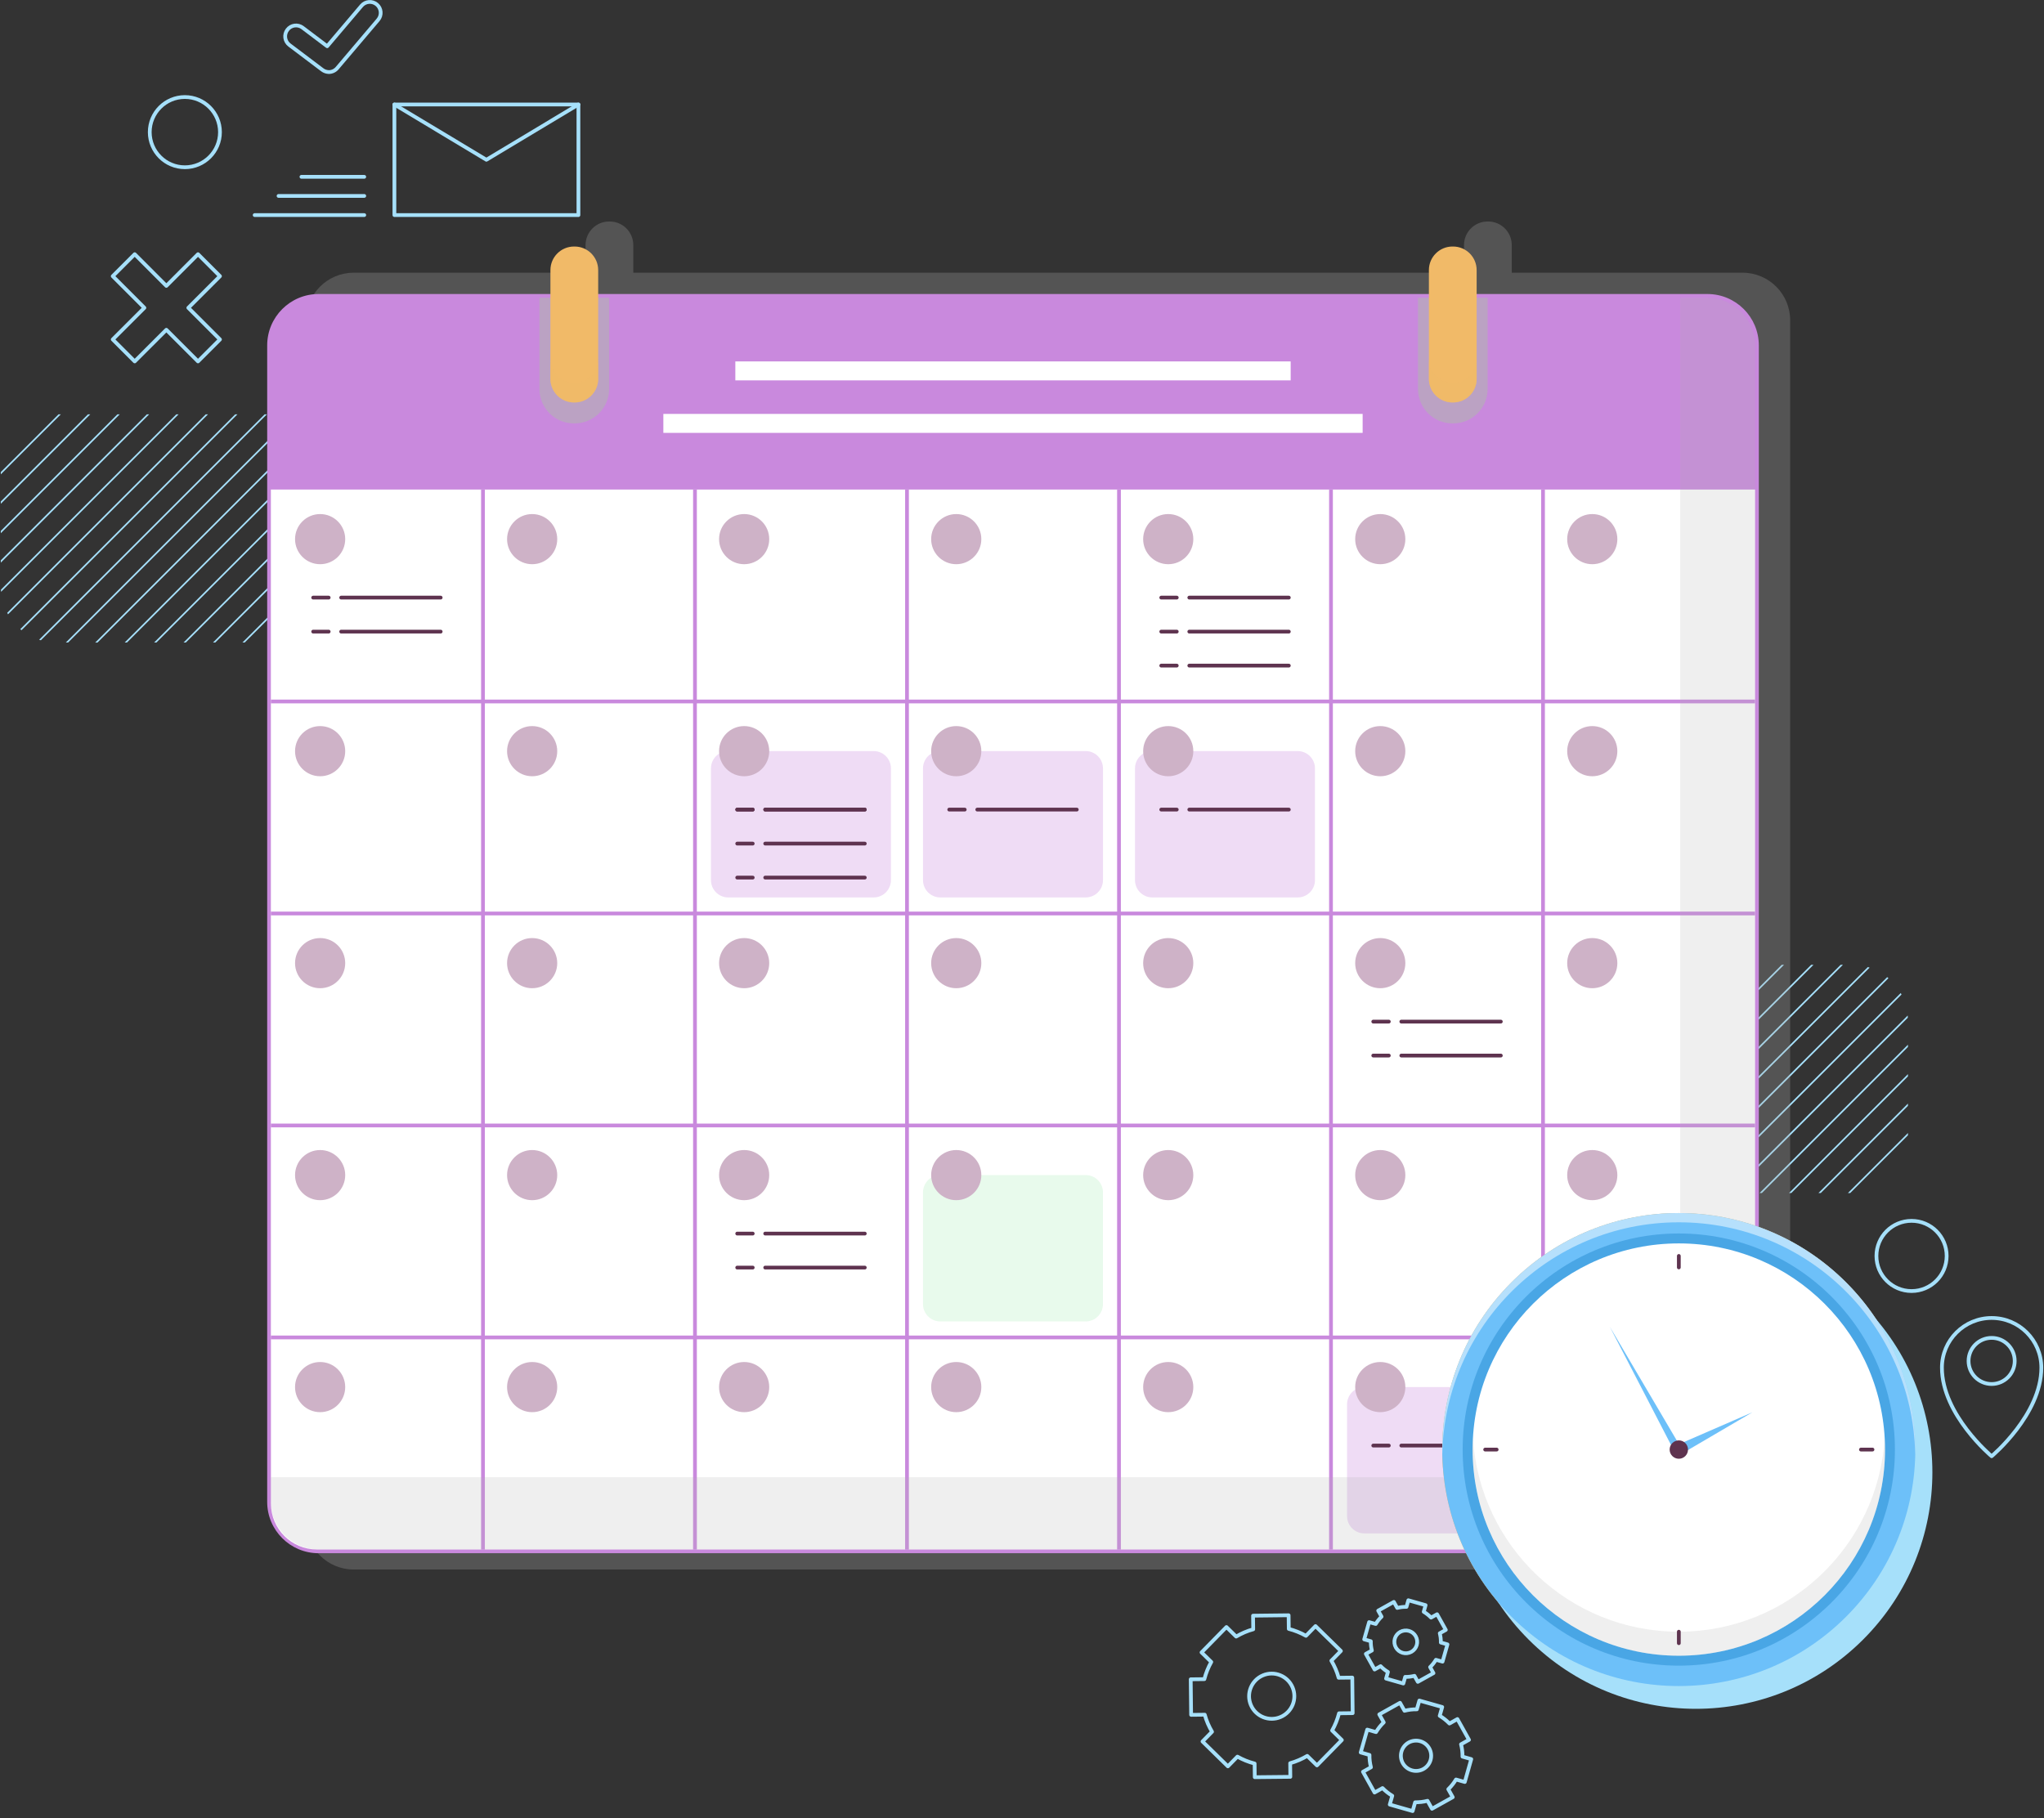 <svg width="254" height="226" viewBox="0 0 254 226" fill="none" xmlns="http://www.w3.org/2000/svg">
<rect x="0" y="0" width="254" height="226" fill="#333333" stroke="none"/>
<g id="Frame" clip-path="url(#clip0_2_6062)">
<g id="Group">
<g id="Group_2">
<g id="Group_3">
<path id="Vector" d="M22.197 51.496H21.91L0.12 73.286C0.126 73.38 0.126 73.467 0.133 73.56L22.197 51.496Z" fill="#A6E0FA"/>
<path id="Vector_2" d="M18.536 51.496H18.25L0.1 69.64V69.933L18.536 51.496Z" fill="#A6E0FA"/>
<path id="Vector_3" d="M25.853 51.496H25.566L0.896 76.166C0.928 76.228 0.965 76.29 0.996 76.353L25.853 51.496Z" fill="#A6E0FA"/>
<path id="Vector_4" d="M14.878 51.496H14.591L0.1 65.987V66.274L14.878 51.496Z" fill="#A6E0FA"/>
<path id="Vector_5" d="M7.56 51.496H7.274L0.1 58.67V58.957L7.56 51.496Z" fill="#A6E0FA"/>
<path id="Vector_6" d="M11.219 51.496H10.932L0.1 62.329V62.615L11.219 51.496Z" fill="#A6E0FA"/>
<path id="Vector_7" d="M33.171 51.496H32.884L4.861 79.513C4.936 79.538 5.011 79.556 5.079 79.581L33.171 51.496Z" fill="#A6E0FA"/>
<path id="Vector_8" d="M29.513 51.496H29.226L2.519 78.198C2.568 78.241 2.618 78.285 2.674 78.328L29.513 51.496Z" fill="#A6E0FA"/>
<path id="Vector_9" d="M41.247 69.029V68.742L30.128 79.855H30.415L41.247 69.029Z" fill="#A6E0FA"/>
<path id="Vector_10" d="M41.247 65.37V65.083L26.469 79.855H26.756L41.247 65.37Z" fill="#A6E0FA"/>
<path id="Vector_11" d="M41.248 61.712V61.425L22.811 79.855H23.098L41.248 61.712Z" fill="#A6E0FA"/>
<path id="Vector_12" d="M41.249 72.687V72.4L33.788 79.855H34.075L41.249 72.687Z" fill="#A6E0FA"/>
<path id="Vector_13" d="M40.451 55.186C40.42 55.124 40.383 55.061 40.352 54.999L15.495 79.856H15.782L40.451 55.186Z" fill="#A6E0FA"/>
<path id="Vector_14" d="M38.825 53.154C38.776 53.111 38.726 53.067 38.67 53.023L11.831 79.862H12.118L38.825 53.154Z" fill="#A6E0FA"/>
<path id="Vector_15" d="M41.232 58.065C41.226 57.972 41.226 57.885 41.219 57.791L19.155 79.855H19.442L41.232 58.065Z" fill="#A6E0FA"/>
<path id="Vector_16" d="M36.485 51.839C36.41 51.814 36.335 51.795 36.267 51.77L8.182 79.856H8.468L36.485 51.839Z" fill="#A6E0FA"/>
</g>
<g id="Group_4">
<path id="Vector_17" d="M218.042 119.914H217.755L195.965 141.704C195.971 141.798 195.971 141.885 195.977 141.978L218.042 119.914Z" fill="#A6E0FA"/>
<path id="Vector_18" d="M214.381 119.914H214.094L195.944 138.064V138.351L214.381 119.914Z" fill="#A6E0FA"/>
<path id="Vector_19" d="M221.697 119.914H221.411L196.741 144.584C196.772 144.646 196.81 144.708 196.841 144.771L221.697 119.914Z" fill="#A6E0FA"/>
<path id="Vector_20" d="M210.722 119.914H210.436L195.944 134.405V134.692L210.722 119.914Z" fill="#A6E0FA"/>
<path id="Vector_21" d="M203.405 119.914H203.118L195.944 127.088V127.375L203.405 119.914Z" fill="#A6E0FA"/>
<path id="Vector_22" d="M207.064 119.914H206.777L195.944 130.747V131.033L207.064 119.914Z" fill="#A6E0FA"/>
<path id="Vector_23" d="M229.016 119.914H228.729L200.706 147.937C200.781 147.962 200.856 147.98 200.924 148.005L229.016 119.914Z" fill="#A6E0FA"/>
<path id="Vector_24" d="M225.358 119.914H225.072L198.37 146.615C198.42 146.659 198.47 146.703 198.526 146.746L225.358 119.914Z" fill="#A6E0FA"/>
<path id="Vector_25" d="M237.092 137.447V137.16L225.973 148.28H226.259L237.092 137.447Z" fill="#A6E0FA"/>
<path id="Vector_26" d="M237.092 133.788V133.501L222.313 148.279H222.6L237.092 133.788Z" fill="#A6E0FA"/>
<path id="Vector_27" d="M237.093 130.129V129.843L218.656 148.279H218.943L237.093 130.129Z" fill="#A6E0FA"/>
<path id="Vector_28" d="M237.094 141.105V140.818L229.633 148.279H229.92L237.094 141.105Z" fill="#A6E0FA"/>
<path id="Vector_29" d="M236.296 123.61C236.265 123.548 236.228 123.485 236.196 123.423L211.34 148.279H211.627L236.296 123.61Z" fill="#A6E0FA"/>
<path id="Vector_30" d="M234.67 121.578C234.62 121.535 234.57 121.491 234.514 121.447L207.676 148.286H207.962L234.67 121.578Z" fill="#A6E0FA"/>
<path id="Vector_31" d="M237.077 126.49C237.07 126.397 237.07 126.309 237.064 126.216L215 148.28H215.287L237.077 126.49Z" fill="#A6E0FA"/>
<path id="Vector_32" d="M232.33 120.263C232.255 120.238 232.18 120.219 232.111 120.194L204.026 148.279H204.313L232.33 120.263Z" fill="#A6E0FA"/>
</g>
<path id="Vector_33" d="M27.335 16.424C27.335 18.829 25.384 20.787 22.972 20.787C20.567 20.787 18.609 18.836 18.609 16.424C18.609 14.018 20.56 12.06 22.972 12.06C25.378 12.06 27.335 14.018 27.335 16.424Z" stroke="#A6E0FA" stroke-width="0.467" stroke-miterlimit="10" stroke-linecap="round" stroke-linejoin="round"/>
<path id="Vector_34" d="M237.541 160.464C239.95 160.464 241.904 158.511 241.904 156.101C241.904 153.692 239.95 151.738 237.541 151.738C235.131 151.738 233.178 153.692 233.178 156.101C233.178 158.511 235.131 160.464 237.541 160.464Z" stroke="#A6E0FA" stroke-width="0.467" stroke-miterlimit="10" stroke-linecap="round" stroke-linejoin="round"/>
<g id="Group_5">
<path id="Vector_35" d="M247.493 163.811C244.084 163.811 241.316 166.572 241.316 169.987C241.316 175.84 247.493 180.994 247.493 180.994C247.493 180.994 253.67 175.84 253.67 169.987C253.664 166.572 250.902 163.811 247.493 163.811ZM247.493 172.019C245.91 172.019 244.626 170.735 244.626 169.152C244.626 167.569 245.91 166.285 247.493 166.285C249.076 166.285 250.36 167.569 250.36 169.152C250.36 170.735 249.076 172.019 247.493 172.019Z" stroke="#A6E0FA" stroke-width="0.467" stroke-miterlimit="10" stroke-linecap="round" stroke-linejoin="round"/>
</g>
<g id="Group_6">
<g id="Group_7">
<path id="Vector_36" d="M71.879 12.989H49.011V26.733H71.879V12.989Z" stroke="#A6E0FA" stroke-width="0.467" stroke-miterlimit="10" stroke-linecap="round" stroke-linejoin="round"/>
<path id="Vector_37" d="M49.011 12.989L60.442 19.858L71.879 12.989" stroke="#A6E0FA" stroke-width="0.467" stroke-miterlimit="10" stroke-linecap="round" stroke-linejoin="round"/>
</g>
<g id="Group_8">
<path id="Vector_38" d="M45.264 21.977H37.46" stroke="#A6E0FA" stroke-width="0.467" stroke-miterlimit="10" stroke-linecap="round" stroke-linejoin="round"/>
<path id="Vector_39" d="M45.266 24.351H34.614" stroke="#A6E0FA" stroke-width="0.467" stroke-miterlimit="10" stroke-linecap="round" stroke-linejoin="round"/>
<path id="Vector_40" d="M45.265 26.732H31.646" stroke="#A6E0FA" stroke-width="0.467" stroke-miterlimit="10" stroke-linecap="round" stroke-linejoin="round"/>
</g>
</g>
<g id="Group_9">
<path id="Vector_41" d="M161.416 218.76C161.778 218.604 162.121 218.43 162.445 218.237L163.654 219.421L166.745 216.267L165.536 215.083C165.916 214.41 166.203 213.693 166.396 212.945L168.092 212.926L168.042 208.507L166.346 208.526C166.247 208.158 166.122 207.797 165.966 207.435C165.81 207.074 165.636 206.731 165.443 206.407L166.627 205.198L163.473 202.106L162.289 203.315C161.616 202.935 160.899 202.648 160.151 202.455L160.132 200.76L155.713 200.81L155.732 202.505C155.364 202.605 155.003 202.729 154.641 202.885C154.28 203.041 153.937 203.216 153.613 203.409L152.404 202.224L149.312 205.378L150.521 206.563C150.141 207.236 149.854 207.952 149.661 208.7L147.966 208.719L148.016 213.138L149.711 213.119C149.811 213.487 149.935 213.849 150.091 214.21C150.247 214.572 150.422 214.915 150.615 215.239L149.431 216.448L152.584 219.539L153.769 218.33C154.442 218.71 155.158 218.997 155.906 219.19L155.925 220.886L160.344 220.842L160.326 219.147C160.693 219.041 161.061 218.916 161.416 218.76ZM155.445 211.923C154.834 210.495 155.501 208.844 156.929 208.233C158.356 207.622 160.008 208.289 160.618 209.716C161.229 211.144 160.562 212.795 159.135 213.406C157.708 214.017 156.056 213.35 155.445 211.923Z" stroke="#A6E0FA" stroke-width="0.467" stroke-miterlimit="10" stroke-linecap="round" stroke-linejoin="round"/>
<path id="Vector_42" d="M176.633 223.964C176.894 223.933 177.144 223.883 177.393 223.821L177.948 224.812L180.528 223.372L179.973 222.381C180.347 222.019 180.665 221.614 180.933 221.172L182.024 221.483L182.828 218.641L181.737 218.33C181.743 218.074 181.731 217.819 181.7 217.557C181.669 217.295 181.619 217.046 181.556 216.796L182.547 216.242L181.108 213.661L180.117 214.216C179.755 213.842 179.35 213.524 178.908 213.256L179.219 212.165L176.377 211.361L176.065 212.452C175.81 212.446 175.554 212.458 175.292 212.489C175.031 212.521 174.781 212.571 174.532 212.633L173.977 211.642L171.397 213.082L171.952 214.073C171.578 214.434 171.26 214.839 170.992 215.282L169.901 214.97L169.091 217.812L170.182 218.124C170.175 218.379 170.188 218.635 170.219 218.897C170.25 219.159 170.3 219.408 170.362 219.657L169.371 220.212L170.811 222.792L171.802 222.238C172.164 222.612 172.569 222.929 173.011 223.197L172.7 224.288L175.542 225.098L175.853 224.008C176.115 224.002 176.377 223.995 176.633 223.964ZM174.096 218.442C173.977 217.407 174.713 216.472 175.747 216.354C176.782 216.235 177.717 216.971 177.835 218.006C177.954 219.04 177.218 219.975 176.184 220.094C175.149 220.212 174.214 219.47 174.096 218.442Z" stroke="#A6E0FA" stroke-width="0.467" stroke-miterlimit="10" stroke-linecap="round" stroke-linejoin="round"/>
<path id="Vector_43" d="M175.196 208.394C175.39 208.369 175.583 208.332 175.77 208.288L176.187 209.036L178.132 207.952L177.714 207.204C177.995 206.936 178.238 206.624 178.437 206.294L179.26 206.525L179.871 204.38L179.048 204.15C179.054 203.957 179.042 203.763 179.023 203.57C178.998 203.377 178.961 203.184 178.917 202.997L179.665 202.579L178.581 200.634L177.833 201.052C177.565 200.772 177.253 200.529 176.923 200.329L177.153 199.506L175.009 198.896L174.779 199.718C174.585 199.712 174.392 199.724 174.199 199.743C174.006 199.768 173.813 199.806 173.626 199.849L173.208 199.101L171.263 200.186L171.681 200.934C171.401 201.202 171.157 201.513 170.958 201.844L170.135 201.613L169.524 203.757L170.347 203.988C170.341 204.181 170.353 204.374 170.372 204.567C170.397 204.761 170.434 204.954 170.478 205.141L169.73 205.558L170.815 207.503L171.563 207.085C171.831 207.366 172.142 207.609 172.473 207.808L172.242 208.631L174.386 209.242L174.617 208.419C174.804 208.426 175.003 208.413 175.196 208.394ZM173.283 204.231C173.189 203.452 173.75 202.747 174.529 202.66C175.308 202.567 176.013 203.128 176.1 203.907C176.194 204.686 175.633 205.39 174.853 205.477C174.081 205.565 173.376 205.01 173.283 204.231Z" stroke="#A6E0FA" stroke-width="0.467" stroke-miterlimit="10" stroke-linecap="round" stroke-linejoin="round"/>
</g>
<g id="Group_10">
<path id="Vector_44" d="M40.043 8.67L35.973 5.597C35.375 5.148 35.257 4.301 35.712 3.702C36.16 3.104 37.008 2.986 37.606 3.441L40.66 5.747L44.924 0.717C45.404 0.15 46.257 0.075 46.831 0.561C47.398 1.041 47.473 1.895 46.987 2.468L41.894 8.477C41.626 8.788 41.246 8.957 40.86 8.957C40.573 8.944 40.286 8.857 40.043 8.67Z" stroke="#A6E0FA" stroke-width="0.467" stroke-miterlimit="10" stroke-linecap="round" stroke-linejoin="round"/>
</g>
<g id="Group_11">
<path id="Vector_45" d="M27.335 42.191L23.402 38.258L27.335 34.325L24.605 31.595L20.672 35.534L16.739 31.595L14.009 34.325L17.942 38.258L14.009 42.191L16.739 44.92L20.672 40.988L24.605 44.92L27.335 42.191Z" stroke="#A6E0FA" stroke-width="0.467" stroke-miterlimit="10" stroke-linecap="round" stroke-linejoin="round"/>
</g>
</g>
<g id="Group_12">
<g id="Group_13">
<path id="Vector_46" opacity="0.7" d="M216.543 33.894H187.86V30.46C187.86 28.839 186.545 27.53 184.93 27.53H184.856C183.235 27.53 181.926 28.845 181.926 30.46V33.894H78.698V30.46C78.698 28.839 77.383 27.53 75.769 27.53H75.694C74.073 27.53 72.764 28.845 72.764 30.46V33.894H43.95C40.684 33.894 38.035 36.543 38.035 39.809V189.16C38.035 192.426 40.684 195.075 43.95 195.075H216.543C219.809 195.075 222.458 192.426 222.458 189.16V39.809C222.458 36.543 219.809 33.894 216.543 33.894Z" fill="#AAAAAA" fill-opacity="0.4"/>
<g id="Group_14">
<path id="Vector_47" d="M39.585 192.812C36.195 192.812 33.434 190.051 33.434 186.661V42.925C33.434 39.535 36.195 36.773 39.585 36.773H212.179C215.569 36.773 218.33 39.535 218.33 42.925V186.667C218.33 190.057 215.569 192.819 212.179 192.819H39.585V192.812Z" fill="#C989DD"/>
<path id="Vector_48" d="M212.179 37.01C215.445 37.01 218.094 39.659 218.094 42.925V186.667C218.094 189.933 215.445 192.582 212.179 192.582H39.586C36.319 192.582 33.671 189.933 33.671 186.667V42.925C33.671 39.659 36.319 37.01 39.586 37.01H212.179ZM212.179 36.543H39.586C36.064 36.543 33.203 39.404 33.203 42.925V186.667C33.203 190.188 36.064 193.049 39.586 193.049H212.179C215.7 193.049 218.561 190.188 218.561 186.667V42.925C218.561 39.404 215.7 36.543 212.179 36.543Z" fill="#C989DD"/>
</g>
<g id="Group_15">
<path id="Vector_49" d="M160.387 44.92H91.377V47.276H160.387V44.92Z" fill="white"/>
<path id="Vector_50" d="M169.33 51.445H82.432V53.801H169.33V51.445Z" fill="white"/>
</g>
<g id="Group_16">
<g id="Group_17">
<path id="Vector_51" d="M60.008 60.845H33.662V87.191H60.008V60.845Z" fill="white"/>
<path id="Vector_52" d="M39.782 70.125C41.503 70.125 42.898 68.73 42.898 67.009C42.898 65.288 41.503 63.893 39.782 63.893C38.06 63.893 36.665 65.288 36.665 67.009C36.665 68.73 38.06 70.125 39.782 70.125Z" fill="#CEB2C7"/>
<g id="Group_18">
<path id="Vector_53" d="M42.395 74.276H54.761" stroke="#5E334F" stroke-width="0.467" stroke-miterlimit="10" stroke-linecap="round" stroke-linejoin="round"/>
<path id="Vector_54" d="M38.917 74.276H40.843" stroke="#5E334F" stroke-width="0.467" stroke-miterlimit="10" stroke-linecap="round" stroke-linejoin="round"/>
<path id="Vector_55" d="M42.395 78.503H54.761" stroke="#5E334F" stroke-width="0.467" stroke-miterlimit="10" stroke-linecap="round" stroke-linejoin="round"/>
<path id="Vector_56" d="M38.917 78.503H40.843" stroke="#5E334F" stroke-width="0.467" stroke-miterlimit="10" stroke-linecap="round" stroke-linejoin="round"/>
</g>
</g>
<g id="Group_19">
<path id="Vector_57" d="M112.707 60.845H86.36V87.191H112.707V60.845Z" fill="white"/>
<path id="Vector_58" d="M92.473 70.125C94.194 70.125 95.589 68.73 95.589 67.009C95.589 65.288 94.194 63.893 92.473 63.893C90.752 63.893 89.356 65.288 89.356 67.009C89.356 68.73 90.752 70.125 92.473 70.125Z" fill="#CEB2C7"/>
</g>
<g id="Group_20">
<path id="Vector_59" d="M139.055 60.845H112.709V87.191H139.055V60.845Z" fill="white"/>
<path id="Vector_60" d="M118.828 70.125C120.549 70.125 121.945 68.73 121.945 67.009C121.945 65.288 120.549 63.893 118.828 63.893C117.107 63.893 115.712 65.288 115.712 67.009C115.712 68.73 117.107 70.125 118.828 70.125Z" fill="#CEB2C7"/>
</g>
<g id="Group_21">
<path id="Vector_61" d="M165.399 60.845H139.053V87.191H165.399V60.845Z" fill="white"/>
<path id="Vector_62" d="M145.172 70.125C146.893 70.125 148.288 68.73 148.288 67.009C148.288 65.288 146.893 63.893 145.172 63.893C143.451 63.893 142.056 65.288 142.056 67.009C142.056 68.73 143.451 70.125 145.172 70.125Z" fill="#CEB2C7"/>
<g id="Group_22">
<path id="Vector_63" d="M147.79 74.276H160.156" stroke="#5E334F" stroke-width="0.467" stroke-miterlimit="10" stroke-linecap="round" stroke-linejoin="round"/>
<path id="Vector_64" d="M144.305 74.276H146.231" stroke="#5E334F" stroke-width="0.467" stroke-miterlimit="10" stroke-linecap="round" stroke-linejoin="round"/>
<path id="Vector_65" d="M147.79 78.503H160.156" stroke="#5E334F" stroke-width="0.467" stroke-miterlimit="10" stroke-linecap="round" stroke-linejoin="round"/>
<path id="Vector_66" d="M144.305 78.503H146.231" stroke="#5E334F" stroke-width="0.467" stroke-miterlimit="10" stroke-linecap="round" stroke-linejoin="round"/>
</g>
<g id="Group_23">
<path id="Vector_67" d="M147.79 82.728H160.156" stroke="#5E334F" stroke-width="0.467" stroke-miterlimit="10" stroke-linecap="round" stroke-linejoin="round"/>
<path id="Vector_68" d="M144.305 82.728H146.231" stroke="#5E334F" stroke-width="0.467" stroke-miterlimit="10" stroke-linecap="round" stroke-linejoin="round"/>
</g>
</g>
<g id="Group_24">
<path id="Vector_69" d="M191.748 60.845H165.401V87.191H191.748V60.845Z" fill="white"/>
<path id="Vector_70" d="M171.521 70.125C173.242 70.125 174.637 68.73 174.637 67.009C174.637 65.288 173.242 63.893 171.521 63.893C169.8 63.893 168.404 65.288 168.404 67.009C168.404 68.73 169.8 70.125 171.521 70.125Z" fill="#CEB2C7"/>
</g>
<g id="Group_25">
<path id="Vector_71" d="M218.092 60.845H191.746V87.191H218.092V60.845Z" fill="white"/>
<path id="Vector_72" d="M197.865 70.125C199.587 70.125 200.982 68.73 200.982 67.009C200.982 65.288 199.587 63.893 197.865 63.893C196.144 63.893 194.749 65.288 194.749 67.009C194.749 68.73 196.144 70.125 197.865 70.125Z" fill="#CEB2C7"/>
</g>
<g id="Group_26">
<path id="Vector_73" d="M60.008 87.191H33.662V113.538H60.008V87.191Z" fill="white"/>
<path id="Vector_74" d="M39.782 96.479C41.503 96.479 42.898 95.084 42.898 93.362C42.898 91.641 41.503 90.246 39.782 90.246C38.06 90.246 36.665 91.641 36.665 93.362C36.665 95.084 38.06 96.479 39.782 96.479Z" fill="#CEB2C7"/>
</g>
<g id="Group_27">
<path id="Vector_75" d="M191.748 87.191H165.401V113.538H191.748V87.191Z" fill="white"/>
<path id="Vector_76" d="M171.521 96.479C173.242 96.479 174.637 95.084 174.637 93.362C174.637 91.641 173.242 90.246 171.521 90.246C169.8 90.246 168.404 91.641 168.404 93.362C168.404 95.084 169.8 96.479 171.521 96.479Z" fill="#CEB2C7"/>
</g>
<g id="Group_28">
<path id="Vector_77" d="M218.092 87.191H191.746V113.538H218.092V87.191Z" fill="white"/>
<path id="Vector_78" d="M197.865 96.479C199.587 96.479 200.982 95.084 200.982 93.362C200.982 91.641 199.587 90.246 197.865 90.246C196.144 90.246 194.749 91.641 194.749 93.362C194.749 95.084 196.144 96.479 197.865 96.479Z" fill="#CEB2C7"/>
</g>
<g id="Group_29">
<path id="Vector_79" d="M60.008 113.537H33.662V139.883H60.008V113.537Z" fill="white"/>
<path id="Vector_80" d="M39.782 122.825C41.503 122.825 42.898 121.429 42.898 119.708C42.898 117.987 41.503 116.592 39.782 116.592C38.06 116.592 36.665 117.987 36.665 119.708C36.665 121.429 38.06 122.825 39.782 122.825Z" fill="#CEB2C7"/>
</g>
<g id="Group_30">
<path id="Vector_81" d="M112.707 113.537H86.36V139.883H112.707V113.537Z" fill="white"/>
<path id="Vector_82" d="M92.473 122.825C94.194 122.825 95.589 121.429 95.589 119.708C95.589 117.987 94.194 116.592 92.473 116.592C90.752 116.592 89.356 117.987 89.356 119.708C89.356 121.429 90.752 122.825 92.473 122.825Z" fill="#CEB2C7"/>
</g>
<g id="Group_31">
<path id="Vector_83" d="M139.055 113.537H112.709V139.883H139.055V113.537Z" fill="white"/>
<path id="Vector_84" d="M118.828 122.825C120.549 122.825 121.945 121.429 121.945 119.708C121.945 117.987 120.549 116.592 118.828 116.592C117.107 116.592 115.712 117.987 115.712 119.708C115.712 121.429 117.107 122.825 118.828 122.825Z" fill="#CEB2C7"/>
</g>
<g id="Group_32">
<path id="Vector_85" d="M165.399 113.537H139.053V139.883H165.399V113.537Z" fill="white"/>
<path id="Vector_86" d="M145.172 122.825C146.893 122.825 148.288 121.429 148.288 119.708C148.288 117.987 146.893 116.592 145.172 116.592C143.451 116.592 142.056 117.987 142.056 119.708C142.056 121.429 143.451 122.825 145.172 122.825Z" fill="#CEB2C7"/>
</g>
<g id="Group_33">
<path id="Vector_87" d="M191.748 113.537H165.401V139.883H191.748V113.537Z" fill="white"/>
<path id="Vector_88" d="M171.521 122.825C173.242 122.825 174.637 121.429 174.637 119.708C174.637 117.987 173.242 116.592 171.521 116.592C169.8 116.592 168.404 117.987 168.404 119.708C168.404 121.429 169.8 122.825 171.521 122.825Z" fill="#CEB2C7"/>
<g id="Group_34">
<path id="Vector_89" d="M174.136 126.975H186.502" stroke="#5E334F" stroke-width="0.467" stroke-miterlimit="10" stroke-linecap="round" stroke-linejoin="round"/>
<path id="Vector_90" d="M170.65 126.975H172.583" stroke="#5E334F" stroke-width="0.467" stroke-miterlimit="10" stroke-linecap="round" stroke-linejoin="round"/>
<path id="Vector_91" d="M174.136 131.194H186.502" stroke="#5E334F" stroke-width="0.467" stroke-miterlimit="10" stroke-linecap="round" stroke-linejoin="round"/>
<path id="Vector_92" d="M170.65 131.194H172.583" stroke="#5E334F" stroke-width="0.467" stroke-miterlimit="10" stroke-linecap="round" stroke-linejoin="round"/>
</g>
</g>
<g id="Group_35">
<path id="Vector_93" d="M218.092 113.537H191.746V139.883H218.092V113.537Z" fill="white"/>
<path id="Vector_94" d="M197.865 122.825C199.587 122.825 200.982 121.429 200.982 119.708C200.982 117.987 199.587 116.592 197.865 116.592C196.144 116.592 194.749 117.987 194.749 119.708C194.749 121.429 196.144 122.825 197.865 122.825Z" fill="#CEB2C7"/>
</g>
<g id="Group_36">
<path id="Vector_95" d="M60.008 139.89H33.662V166.236H60.008V139.89Z" fill="white"/>
<path id="Vector_96" d="M39.782 149.17C41.503 149.17 42.898 147.775 42.898 146.054C42.898 144.333 41.503 142.938 39.782 142.938C38.06 142.938 36.665 144.333 36.665 146.054C36.665 147.775 38.06 149.17 39.782 149.17Z" fill="#CEB2C7"/>
</g>
<g id="Group_37">
<path id="Vector_97" d="M112.707 139.89H86.36V166.236H112.707V139.89Z" fill="white"/>
<path id="Vector_98" d="M92.473 149.17C94.194 149.17 95.589 147.775 95.589 146.054C95.589 144.333 94.194 142.938 92.473 142.938C90.752 142.938 89.356 144.333 89.356 146.054C89.356 147.775 90.752 149.17 92.473 149.17Z" fill="#CEB2C7"/>
<g id="Group_38">
<path id="Vector_99" d="M95.091 153.321H107.463" stroke="#5E334F" stroke-width="0.467" stroke-miterlimit="10" stroke-linecap="round" stroke-linejoin="round"/>
<path id="Vector_100" d="M91.612 153.321H93.538" stroke="#5E334F" stroke-width="0.467" stroke-miterlimit="10" stroke-linecap="round" stroke-linejoin="round"/>
<path id="Vector_101" d="M95.091 157.548H107.463" stroke="#5E334F" stroke-width="0.467" stroke-miterlimit="10" stroke-linecap="round" stroke-linejoin="round"/>
<path id="Vector_102" d="M91.612 157.548H93.538" stroke="#5E334F" stroke-width="0.467" stroke-miterlimit="10" stroke-linecap="round" stroke-linejoin="round"/>
</g>
</g>
<g id="Group_39">
<path id="Vector_103" d="M165.399 139.89H139.053V166.236H165.399V139.89Z" fill="white"/>
<path id="Vector_104" d="M145.172 149.17C146.893 149.17 148.288 147.775 148.288 146.054C148.288 144.333 146.893 142.938 145.172 142.938C143.451 142.938 142.056 144.333 142.056 146.054C142.056 147.775 143.451 149.17 145.172 149.17Z" fill="#CEB2C7"/>
</g>
<g id="Group_40">
<path id="Vector_105" d="M191.748 139.89H165.401V166.236H191.748V139.89Z" fill="white"/>
<path id="Vector_106" d="M171.521 149.17C173.242 149.17 174.637 147.775 174.637 146.054C174.637 144.333 173.242 142.938 171.521 142.938C169.8 142.938 168.404 144.333 168.404 146.054C168.404 147.775 169.8 149.17 171.521 149.17Z" fill="#CEB2C7"/>
</g>
<g id="Group_41">
<path id="Vector_107" d="M218.092 139.89H191.746V166.236H218.092V139.89Z" fill="white"/>
<path id="Vector_108" d="M197.865 149.17C199.587 149.17 200.982 147.775 200.982 146.054C200.982 144.333 199.587 142.938 197.865 142.938C196.144 142.938 194.749 144.333 194.749 146.054C194.749 147.775 196.144 149.17 197.865 149.17Z" fill="#CEB2C7"/>
</g>
<g id="Group_42">
<path id="Vector_109" d="M60.014 192.583H39.371C36.217 192.583 33.668 190.027 33.668 186.879V166.236H60.014V192.583Z" fill="white"/>
<path id="Vector_110" d="M39.781 175.517C41.502 175.517 42.897 174.122 42.897 172.401C42.897 170.679 41.502 169.284 39.781 169.284C38.059 169.284 36.664 170.679 36.664 172.401C36.664 174.122 38.059 175.517 39.781 175.517Z" fill="#CEB2C7"/>
</g>
<g id="Group_43">
<path id="Vector_111" d="M86.362 87.191H60.016V113.538H86.362V87.191Z" fill="white"/>
<path id="Vector_112" d="M66.128 96.479C67.849 96.479 69.245 95.084 69.245 93.362C69.245 91.641 67.849 90.246 66.128 90.246C64.407 90.246 63.012 91.641 63.012 93.362C63.012 95.084 64.407 96.479 66.128 96.479Z" fill="#CEB2C7"/>
</g>
<g id="Group_44">
<path id="Vector_113" d="M86.362 60.845H60.016V87.191H86.362V60.845Z" fill="white"/>
<path id="Vector_114" d="M66.128 70.125C67.849 70.125 69.245 68.73 69.245 67.009C69.245 65.288 67.849 63.893 66.128 63.893C64.407 63.893 63.012 65.288 63.012 67.009C63.012 68.73 64.407 70.125 66.128 70.125Z" fill="#CEB2C7"/>
</g>
<g id="Group_45">
<path id="Vector_115" d="M86.362 113.537H60.016V139.883H86.362V113.537Z" fill="white"/>
<path id="Vector_116" d="M66.128 122.825C67.849 122.825 69.245 121.429 69.245 119.708C69.245 117.987 67.849 116.592 66.128 116.592C64.407 116.592 63.012 117.987 63.012 119.708C63.012 121.429 64.407 122.825 66.128 122.825Z" fill="#CEB2C7"/>
</g>
<g id="Group_46">
<path id="Vector_117" d="M86.362 139.89H60.016V166.236H86.362V139.89Z" fill="white"/>
<path id="Vector_118" d="M66.128 149.17C67.849 149.17 69.245 147.775 69.245 146.054C69.245 144.333 67.849 142.938 66.128 142.938C64.407 142.938 63.012 144.333 63.012 146.054C63.012 147.775 64.407 149.17 66.128 149.17Z" fill="#CEB2C7"/>
</g>
<g id="Group_47">
<path id="Vector_119" d="M86.362 166.236H60.016V192.583H86.362V166.236Z" fill="white"/>
<path id="Vector_120" d="M66.128 175.517C67.849 175.517 69.245 174.122 69.245 172.401C69.245 170.679 67.849 169.284 66.128 169.284C64.407 169.284 63.012 170.679 63.012 172.401C63.012 174.122 64.407 175.517 66.128 175.517Z" fill="#CEB2C7"/>
</g>
<g id="Group_48">
<path id="Vector_121" d="M112.707 166.236H86.36V192.583H112.707V166.236Z" fill="white"/>
<path id="Vector_122" d="M92.473 175.517C94.194 175.517 95.589 174.122 95.589 172.401C95.589 170.679 94.194 169.284 92.473 169.284C90.752 169.284 89.356 170.679 89.356 172.401C89.356 174.122 90.752 175.517 92.473 175.517Z" fill="#CEB2C7"/>
</g>
<g id="Group_49">
<path id="Vector_123" d="M139.055 166.236H112.709V192.583H139.055V166.236Z" fill="white"/>
<path id="Vector_124" d="M118.828 175.517C120.549 175.517 121.945 174.122 121.945 172.401C121.945 170.679 120.549 169.284 118.828 169.284C117.107 169.284 115.712 170.679 115.712 172.401C115.712 174.122 117.107 175.517 118.828 175.517Z" fill="#CEB2C7"/>
</g>
<g id="Group_50">
<path id="Vector_125" d="M165.399 166.236H139.053V192.583H165.399V166.236Z" fill="white"/>
<path id="Vector_126" d="M145.172 175.517C146.893 175.517 148.288 174.122 148.288 172.401C148.288 170.679 146.893 169.284 145.172 169.284C143.451 169.284 142.056 170.679 142.056 172.401C142.056 174.122 143.451 175.517 145.172 175.517Z" fill="#CEB2C7"/>
</g>
<g id="Group_51">
<path id="Vector_127" d="M191.748 166.236H165.401V192.583H191.748V166.236Z" fill="white"/>
<path id="Vector_128" opacity="0.3" d="M187.607 190.588H169.544C168.36 190.588 167.394 189.628 167.394 188.438V174.545C167.394 173.361 168.353 172.395 169.544 172.395H187.607C188.791 172.395 189.757 173.354 189.757 174.545V188.438C189.751 189.622 188.791 190.588 187.607 190.588Z" fill="#C989DD"/>
<path id="Vector_129" d="M171.521 175.517C173.242 175.517 174.637 174.122 174.637 172.401C174.637 170.679 173.242 169.284 171.521 169.284C169.8 169.284 168.404 170.679 168.404 172.401C168.404 174.122 169.8 175.517 171.521 175.517Z" fill="#CEB2C7"/>
<g id="Group_52">
<path id="Vector_130" d="M174.136 179.668H186.502" stroke="#5E334F" stroke-width="0.467" stroke-miterlimit="10" stroke-linecap="round" stroke-linejoin="round"/>
<path id="Vector_131" d="M170.65 179.668H172.583" stroke="#5E334F" stroke-width="0.467" stroke-miterlimit="10" stroke-linecap="round" stroke-linejoin="round"/>
</g>
</g>
<g id="Group_53">
<path id="Vector_132" d="M212.364 192.583H191.746V166.236H218.092V186.855C218.092 190.015 215.531 192.583 212.364 192.583Z" fill="white"/>
<path id="Vector_133" d="M197.865 175.517C199.587 175.517 200.982 174.122 200.982 172.401C200.982 170.679 199.587 169.284 197.865 169.284C196.144 169.284 194.749 170.679 194.749 172.401C194.749 174.122 196.144 175.517 197.865 175.517Z" fill="#CEB2C7"/>
</g>
<g id="Group_54">
<path id="Vector_134" d="M139.055 87.191H112.709V113.538H139.055V87.191Z" fill="white"/>
<path id="Vector_135" opacity="0.3" d="M134.911 111.543H116.849C115.664 111.543 114.698 110.583 114.698 109.393V95.5C114.698 94.316 115.658 93.35 116.849 93.35H134.911C136.096 93.35 137.062 94.309 137.062 95.5V109.393C137.062 110.583 136.102 111.543 134.911 111.543Z" fill="#C989DD"/>
<path id="Vector_136" d="M118.828 96.479C120.549 96.479 121.945 95.084 121.945 93.362C121.945 91.641 120.549 90.246 118.828 90.246C117.107 90.246 115.712 91.641 115.712 93.362C115.712 95.084 117.107 96.479 118.828 96.479Z" fill="#CEB2C7"/>
<g id="Group_55">
<path id="Vector_137" d="M121.442 100.623H133.808" stroke="#5E334F" stroke-width="0.467" stroke-miterlimit="10" stroke-linecap="round" stroke-linejoin="round"/>
<path id="Vector_138" d="M117.957 100.623H119.883" stroke="#5E334F" stroke-width="0.467" stroke-miterlimit="10" stroke-linecap="round" stroke-linejoin="round"/>
</g>
</g>
<g id="Group_56">
<path id="Vector_139" d="M165.399 87.191H139.053V113.538H165.399V87.191Z" fill="white"/>
<path id="Vector_140" opacity="0.3" d="M161.255 111.543H143.192C142.008 111.543 141.042 110.583 141.042 109.393V95.5C141.042 94.316 142.002 93.35 143.192 93.35H161.255C162.439 93.35 163.405 94.309 163.405 95.5V109.393C163.405 110.583 162.446 111.543 161.255 111.543Z" fill="#C989DD"/>
<path id="Vector_141" d="M145.172 96.479C146.893 96.479 148.288 95.084 148.288 93.362C148.288 91.641 146.893 90.246 145.172 90.246C143.451 90.246 142.056 91.641 142.056 93.362C142.056 95.084 143.451 96.479 145.172 96.479Z" fill="#CEB2C7"/>
<g id="Group_57">
<path id="Vector_142" d="M147.79 100.623H160.156" stroke="#5E334F" stroke-width="0.467" stroke-miterlimit="10" stroke-linecap="round" stroke-linejoin="round"/>
<path id="Vector_143" d="M144.305 100.623H146.231" stroke="#5E334F" stroke-width="0.467" stroke-miterlimit="10" stroke-linecap="round" stroke-linejoin="round"/>
</g>
</g>
<g id="Group_58">
<path id="Vector_144" d="M139.055 139.89H112.709V166.236H139.055V139.89Z" fill="white"/>
<path id="Vector_145" opacity="0.7" d="M134.911 164.241H116.849C115.664 164.241 114.698 163.282 114.698 162.091V148.198C114.698 147.014 115.658 146.048 116.849 146.048H134.911C136.096 146.048 137.062 147.008 137.062 148.198V162.091C137.062 163.275 136.102 164.241 134.911 164.241Z" fill="#DEF9E5"/>
<path id="Vector_146" d="M118.828 149.17C120.549 149.17 121.945 147.775 121.945 146.054C121.945 144.333 120.549 142.938 118.828 142.938C117.107 142.938 115.712 144.333 115.712 146.054C115.712 147.775 117.107 149.17 118.828 149.17Z" fill="#CEB2C7"/>
</g>
<g id="Group_59">
<path id="Vector_147" d="M112.707 87.191H86.36V113.538H112.707V87.191Z" fill="white"/>
<path id="Vector_148" opacity="0.3" d="M108.563 111.543H90.5C89.316 111.543 88.35 110.583 88.35 109.393V95.5C88.35 94.316 89.309 93.35 90.5 93.35H108.563C109.747 93.35 110.713 94.309 110.713 95.5V109.393C110.713 110.583 109.747 111.543 108.563 111.543Z" fill="#C989DD"/>
<path id="Vector_149" d="M92.473 96.479C94.194 96.479 95.589 95.084 95.589 93.362C95.589 91.641 94.194 90.246 92.473 90.246C90.752 90.246 89.356 91.641 89.356 93.362C89.356 95.084 90.752 96.479 92.473 96.479Z" fill="#CEB2C7"/>
<g id="Group_60">
<path id="Vector_150" d="M95.091 100.623H107.463" stroke="#5E334F" stroke-width="0.467" stroke-miterlimit="10" stroke-linecap="round" stroke-linejoin="round"/>
<path id="Vector_151" d="M91.612 100.623H93.538" stroke="#5E334F" stroke-width="0.467" stroke-miterlimit="10" stroke-linecap="round" stroke-linejoin="round"/>
</g>
<g id="Group_61">
<path id="Vector_152" d="M95.091 100.623H107.463" stroke="#5E334F" stroke-width="0.467" stroke-miterlimit="10" stroke-linecap="round" stroke-linejoin="round"/>
<path id="Vector_153" d="M91.612 100.623H93.538" stroke="#5E334F" stroke-width="0.467" stroke-miterlimit="10" stroke-linecap="round" stroke-linejoin="round"/>
<path id="Vector_154" d="M95.091 104.85H107.463" stroke="#5E334F" stroke-width="0.467" stroke-miterlimit="10" stroke-linecap="round" stroke-linejoin="round"/>
<path id="Vector_155" d="M91.612 104.85H93.538" stroke="#5E334F" stroke-width="0.467" stroke-miterlimit="10" stroke-linecap="round" stroke-linejoin="round"/>
</g>
<g id="Group_62">
<path id="Vector_156" d="M95.091 109.075H107.463" stroke="#5E334F" stroke-width="0.467" stroke-miterlimit="10" stroke-linecap="round" stroke-linejoin="round"/>
<path id="Vector_157" d="M91.612 109.075H93.538" stroke="#5E334F" stroke-width="0.467" stroke-miterlimit="10" stroke-linecap="round" stroke-linejoin="round"/>
</g>
</g>
</g>
<g id="Group_63">
<path id="Vector_158" d="M33.662 87.185H218.091" stroke="#C989DD" stroke-width="0.467" stroke-miterlimit="10"/>
<path id="Vector_159" d="M33.662 113.537H218.091" stroke="#C989DD" stroke-width="0.467" stroke-miterlimit="10"/>
<path id="Vector_160" d="M60.017 60.839V192.601" stroke="#C989DD" stroke-width="0.467" stroke-miterlimit="10"/>
<path id="Vector_161" d="M86.361 60.839V192.601" stroke="#C989DD" stroke-width="0.467" stroke-miterlimit="10"/>
<path id="Vector_162" d="M112.709 60.839V192.601" stroke="#C989DD" stroke-width="0.467" stroke-miterlimit="10"/>
<path id="Vector_163" d="M139.053 60.839V192.601" stroke="#C989DD" stroke-width="0.467" stroke-miterlimit="10"/>
<path id="Vector_164" d="M165.397 60.839V192.601" stroke="#C989DD" stroke-width="0.467" stroke-miterlimit="10"/>
<path id="Vector_165" d="M191.745 60.839V192.601" stroke="#C989DD" stroke-width="0.467" stroke-miterlimit="10"/>
<path id="Vector_166" d="M33.662 139.884H218.091" stroke="#C989DD" stroke-width="0.467" stroke-miterlimit="10"/>
<path id="Vector_167" d="M33.662 166.229H218.091" stroke="#C989DD" stroke-width="0.467" stroke-miterlimit="10"/>
</g>
<g id="Group_64">
<path id="Vector_168" opacity="0.6" d="M67.035 37.01V48.347C67.035 50.709 68.949 52.623 71.311 52.623H71.417C73.779 52.623 75.693 50.709 75.693 48.347V37.01H67.035Z" fill="#B2B2B2"/>
<g id="Group_65">
<g id="Group_66">
<path id="Vector_169" d="M71.405 50.017H71.33C69.709 50.017 68.4 48.702 68.4 47.088V33.569C68.4 31.948 69.716 30.64 71.33 30.64H71.405C73.025 30.64 74.334 31.955 74.334 33.569V47.088C74.334 48.709 73.019 50.017 71.405 50.017Z" fill="#F1BA68"/>
</g>
<path id="Vector_170" opacity="0.5" d="M71.406 47.599H71.331C69.71 47.599 68.401 46.284 68.401 44.67V47.094C68.401 48.715 69.716 50.024 71.331 50.024H71.406C73.026 50.024 74.335 48.709 74.335 47.094V44.67C74.335 46.284 73.02 47.599 71.406 47.599Z" fill="#F1BA68"/>
</g>
</g>
<g id="Group_67">
<path id="Vector_171" opacity="0.6" d="M176.207 37.01V48.347C176.207 50.709 178.121 52.623 180.483 52.623H180.589C182.951 52.623 184.864 50.709 184.864 48.347V37.01H176.207Z" fill="#B2B2B2"/>
<g id="Group_68">
<g id="Group_69">
<path id="Vector_172" d="M180.568 50.017H180.493C178.872 50.017 177.563 48.702 177.563 47.088V33.569C177.563 31.948 178.879 30.64 180.493 30.64H180.568C182.188 30.64 183.497 31.955 183.497 33.569V47.088C183.497 48.709 182.188 50.017 180.568 50.017Z" fill="#F1BA68"/>
</g>
<path id="Vector_173" opacity="0.5" d="M180.57 47.599H180.495C178.874 47.599 177.565 46.284 177.565 44.67V47.094C177.565 48.715 178.881 50.024 180.495 50.024H180.57C182.19 50.024 183.499 48.709 183.499 47.094V44.67C183.499 46.284 182.19 47.599 180.57 47.599Z" fill="#F1BA68"/>
</g>
</g>
<path id="Vector_174" opacity="0.2" d="M212.18 37.01H208.789V177.691C208.789 180.957 206.14 183.606 202.874 183.606H33.672V186.666C33.672 189.932 36.321 192.581 39.587 192.581H212.18C215.446 192.581 218.095 189.932 218.095 186.666V42.925C218.095 39.659 215.446 37.01 212.18 37.01Z" fill="#B2B2B2"/>
</g>
<g id="Group_70">
<path id="Vector_175" d="M229.399 200.949C240.878 189.47 240.878 170.859 229.399 159.38C217.92 147.901 199.309 147.901 187.83 159.38C176.351 170.859 176.351 189.47 187.83 200.949C199.309 212.428 217.92 212.428 229.399 200.949Z" fill="#F1BA68"/>
<path id="Vector_176" d="M231.522 203.779C243 192.3 243 173.689 231.521 162.21C220.043 150.731 201.431 150.731 189.952 162.21C178.474 173.689 178.474 192.3 189.952 203.779C201.431 215.258 220.043 215.258 231.522 203.779Z" fill="#A6E0FA"/>
<path id="Vector_177" d="M229.399 200.949C240.878 189.47 240.878 170.859 229.399 159.38C217.92 147.901 199.309 147.901 187.83 159.38C176.351 170.859 176.351 189.47 187.83 200.949C199.309 212.428 217.92 212.428 229.399 200.949Z" fill="#6DC0F9"/>
<path id="Vector_178" opacity="0.5" d="M208.618 151.919C224.661 151.919 237.688 164.771 237.993 180.74C238 180.547 238.006 180.36 238.006 180.166C238.006 163.936 224.848 150.772 208.612 150.772C192.382 150.772 179.218 163.93 179.218 180.166C179.218 180.36 179.23 180.547 179.23 180.74C179.542 164.771 192.575 151.919 208.618 151.919Z" fill="white"/>
<path id="Vector_179" opacity="0.5" d="M208.617 207.023C223.45 207.023 235.474 194.999 235.474 180.166C235.474 165.333 223.45 153.309 208.617 153.309C193.784 153.309 181.76 165.333 181.76 180.166C181.76 194.999 193.784 207.023 208.617 207.023Z" fill="#268CD2"/>
<path id="Vector_180" d="M208.62 205.788C222.771 205.788 234.243 194.316 234.243 180.165C234.243 166.014 222.771 154.542 208.62 154.542C194.469 154.542 182.997 166.014 182.997 180.165C182.997 194.316 194.469 205.788 208.62 205.788Z" fill="white"/>
<path id="Vector_181" opacity="0.2" d="M208.618 202.804C194.968 202.804 183.817 192.133 183.045 178.677C183.013 179.169 183.001 179.668 183.001 180.173C183.001 194.321 194.469 205.796 208.624 205.796C222.773 205.796 234.247 194.327 234.247 180.173C234.247 179.674 234.229 179.175 234.204 178.677C233.418 192.127 222.262 202.804 208.618 202.804Z" fill="#B2B2B2"/>
<g id="Group_71">
<g id="Group_72">
<path id="Vector_182" d="M208.622 156.101V157.528" stroke="#5E334F" stroke-width="0.467" stroke-miterlimit="10" stroke-linecap="round" stroke-linejoin="round"/>
<path id="Vector_183" d="M208.622 202.804V204.231" stroke="#5E334F" stroke-width="0.467" stroke-miterlimit="10" stroke-linecap="round" stroke-linejoin="round"/>
<path id="Vector_184" d="M232.686 180.166H231.253" stroke="#5E334F" stroke-width="0.467" stroke-miterlimit="10" stroke-linecap="round" stroke-linejoin="round"/>
<path id="Vector_185" d="M185.984 180.166H184.557" stroke="#5E334F" stroke-width="0.467" stroke-miterlimit="10" stroke-linecap="round" stroke-linejoin="round"/>
</g>
<path id="Vector_186" d="M217.762 175.534L208.637 179.498L200.048 164.907L208.394 181.025L217.762 175.534Z" fill="#6DC0F9"/>
<path id="Vector_187" d="M209.762 180.166C209.762 180.796 209.251 181.307 208.621 181.307C207.992 181.307 207.48 180.796 207.48 180.166C207.48 179.537 207.992 179.025 208.621 179.025C209.251 179.019 209.762 179.537 209.762 180.166Z" fill="#5E334F"/>
</g>
</g>
</g>
</g>
</g>
<defs>
<clipPath id="clip0_2_6062">
<rect width="253.801" height="225.323" fill="white" transform="translate(0.1)"/>
</clipPath>
</defs>
</svg>
